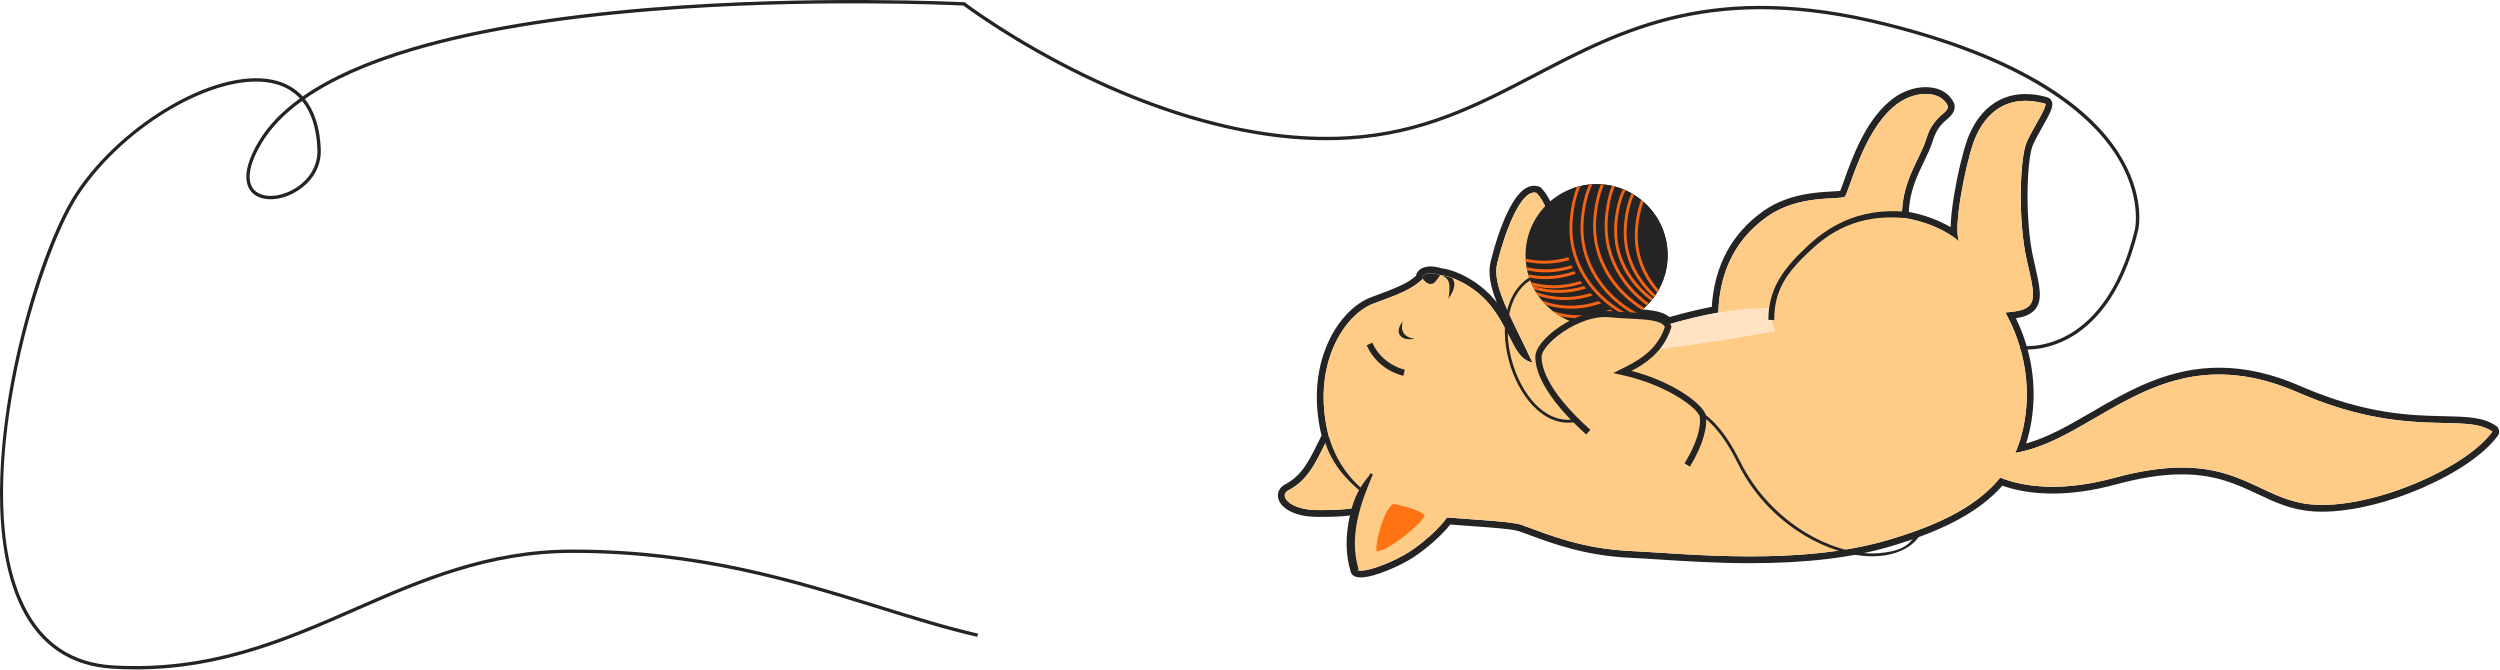<svg width="2977" height="798" viewBox="0 0 2977 798" fill="none" xmlns="http://www.w3.org/2000/svg">
<path d="M2293.16 103.748C2277.81 103.748 2261.83 110.148 2249.31 121.308C2220.72 145.641 2205.21 188.948 2195.95 214.828C2194.21 219.654 2192.56 224.294 2191.28 227.348C2188.88 227.628 2185.03 227.828 2181.75 228.001C2163.32 228.948 2129.03 230.721 2099.95 251.228C2062.24 277.814 2041.55 316.201 2038.35 365.414C2022.99 368.321 2006.72 372.241 1988 377.561C1978.47 369.441 1960.92 368.588 1941.07 367.628C1933.36 367.254 1925.39 366.854 1917.65 366.041C1915.64 365.828 1913.55 365.721 1911.43 365.721C1906.91 365.721 1902.15 366.201 1897.23 367.161C1890.24 359.681 1882.65 353.481 1875.85 347.908C1866.03 339.868 1857.43 332.841 1855.85 326.054C1860.23 315.054 1860.99 297.281 1857.85 277.681C1854.28 255.214 1846.25 235.774 1835.85 224.334C1834.92 223.308 1833.73 222.534 1832.41 222.094C1830.63 221.494 1828.77 221.201 1826.92 221.201C1815.71 221.188 1805.25 231.681 1794.96 253.254C1787.63 268.628 1780.59 289.148 1775.16 311.028C1771.55 325.534 1774.85 341.214 1782.44 360.348C1781.95 359.708 1781.44 359.068 1780.93 358.428C1764.8 338.268 1738.32 322.334 1716.21 319.401C1712.15 318.041 1707.71 317.308 1703.63 317.308C1696.89 317.308 1691.73 319.281 1688.71 323.028C1687.39 324.654 1686.53 326.534 1686.19 328.534C1674.64 338.428 1661.55 343.268 1632.83 353.894C1613.64 360.988 1595.09 379.801 1583.2 404.214C1573.41 424.281 1563.27 457.721 1570.52 503.041C1571.36 508.308 1572.4 513.441 1573.71 518.641C1572.08 521.854 1570.51 525.041 1568.97 528.134C1558.88 548.574 1550.17 566.241 1531.11 576.374C1524 579.761 1520.55 586.174 1522.08 593.174C1524.53 604.294 1540.19 615.534 1569.63 615.534C1583.07 615.534 1596.11 615.361 1607.51 613.828C1601.89 638.614 1602.24 660.748 1608.51 681.161C1609.2 683.428 1610.84 685.268 1613.01 686.214C1615.11 687.134 1617.56 687.588 1620.49 687.588C1635.49 687.588 1666.21 674.748 1683.68 663.254C1697.55 654.134 1716.05 638.481 1726.95 624.628C1734.88 625.241 1742.57 625.788 1750.04 626.321C1776.65 628.214 1801.79 630.014 1809.51 632.801C1813.17 634.108 1816.84 635.468 1820.73 636.908C1850.93 648.054 1888.52 661.921 1943.09 664.321C1952.15 664.721 1962.89 665.428 1975.35 666.228C2005.55 668.188 2043.15 670.628 2084.2 670.628C2150.84 670.628 2205.29 664.134 2250.65 650.788C2315.08 631.828 2357.8 608.708 2384.4 578.308C2397.45 583.014 2417.31 587.734 2444.27 587.734C2467.77 587.734 2493.05 584.094 2519.43 576.921C2549.21 568.814 2575.03 564.868 2598.32 564.868C2638.56 564.868 2663.96 576.828 2688.53 588.401C2708.84 597.961 2728.03 607.001 2753.65 608.894C2757.39 609.174 2761.31 609.308 2765.32 609.308C2799.76 609.308 2843.44 598.868 2885.15 580.641C2926.48 562.588 2959.05 540.001 2974.49 518.708C2975.77 516.948 2976.29 514.748 2975.92 512.601C2975.56 510.454 2974.36 508.548 2972.57 507.294C2957.28 496.641 2937.71 496.201 2910.61 495.614C2871.07 494.734 2816.91 493.534 2739.73 459.894C2705.69 445.068 2673.87 437.854 2642.43 437.854C2615.17 437.854 2588.2 443.414 2559.95 454.854C2535.28 464.841 2512.77 477.921 2491.01 490.574C2464.43 506.028 2439.08 520.761 2412.67 528.134C2415.49 519.428 2417.67 510.188 2419.24 500.214C2423.79 471.308 2423.96 427.428 2400.56 378.921C2411.12 377.308 2419.2 374.161 2424.16 367.481C2432.49 356.294 2428.89 340.628 2422.37 312.174L2421.44 308.148C2410.83 261.734 2413.48 188.268 2421.04 171.961C2424.32 164.868 2428.68 157.134 2432.52 150.308C2441.21 134.854 2445.01 127.774 2443.61 121.788C2442.95 118.908 2440.77 116.614 2437.93 115.814C2428.88 113.254 2420.15 111.961 2411.95 111.961C2393.75 111.961 2377.99 118.174 2365.12 130.441C2352.91 142.094 2346 156.841 2342.36 167.174C2337.15 181.948 2330.97 207.921 2327.01 231.814C2324.39 247.548 2323 260.468 2322.81 270.481C2308.57 262.148 2290.97 255.668 2273.01 252.308C2274.01 227.721 2283.03 209.081 2291.05 192.481C2295.2 183.908 2299.11 175.828 2301.57 167.681C2305.99 153.028 2312.85 146.988 2318.37 142.134C2322.95 138.121 2328.12 133.561 2327.61 125.814C2327.55 124.894 2327.33 123.988 2326.96 123.134C2321.72 111.001 2309.08 103.748 2293.16 103.748ZM2293.16 111.854C2305.13 111.854 2315.33 116.654 2319.52 126.348C2320.13 135.601 2302.39 136.921 2293.81 165.334C2286.49 189.614 2264 215.828 2264.84 259.188C2293.61 263.214 2318.63 275.081 2332.87 287.494C2325.51 271.641 2340.21 197.628 2350 169.868C2358.15 146.788 2376.45 120.054 2411.95 120.068C2419.15 120.068 2427.05 121.161 2435.72 123.614C2436.95 128.894 2422.25 150.041 2413.68 168.548C2405.11 187.054 2402.65 262.388 2413.55 309.961C2424.43 357.534 2428.37 369.428 2387.96 372.081C2390.41 377.361 2422.25 428.908 2411.23 498.948C2408.93 513.574 2405.19 526.988 2399.72 539.348C2477.76 526.161 2540.72 445.961 2642.43 445.961C2670.47 445.961 2701.45 452.054 2736.49 467.334C2866.29 523.921 2934.25 490.454 2967.93 513.948C2937.71 555.641 2836.28 601.214 2765.32 601.214C2761.53 601.214 2757.84 601.081 2754.24 600.814C2699.37 596.748 2673.37 556.761 2598.32 556.761C2576.23 556.761 2549.88 560.228 2517.29 569.094C2488.69 576.881 2464.37 579.628 2444.27 579.628C2413.8 579.628 2393.05 573.308 2381.91 568.654C2356.67 600.081 2314.52 623.534 2248.36 643.014C2196.49 658.281 2137.8 662.521 2084.2 662.521C2026.44 662.521 1974.57 657.601 1943.45 656.228C1883.44 653.588 1845.32 637.068 1812.25 625.174C1800.85 621.068 1764.48 619.454 1723.11 616.201C1713.87 629.468 1694.49 646.441 1679.23 656.481C1662.71 667.348 1633.43 679.481 1620.49 679.481C1618.76 679.481 1617.32 679.254 1616.25 678.788C1608.13 652.334 1611.88 626.094 1618.64 603.294C1606.11 607.001 1589.33 607.428 1569.63 607.428C1534.72 607.428 1521.87 589.574 1534.72 583.628C1560.28 570.148 1568.99 545.281 1582.33 519.588C1580.81 513.948 1579.52 508.028 1578.52 501.761C1566.44 426.214 1603.47 373.401 1635.61 361.508C1667.51 349.708 1680.91 344.748 1694.37 332.068L1694.23 331.868C1693.28 327.388 1697.8 325.414 1703.63 325.414C1707.04 325.414 1710.91 326.094 1714.37 327.334C1733.11 329.534 1758.49 343.361 1774.6 363.481C1800.51 395.868 1802.24 427.348 1824.95 431.748C1797.83 374.094 1776.41 339.548 1783.01 312.974C1792.56 274.601 1810.2 229.294 1826.91 229.308C1827.89 229.308 1828.88 229.454 1829.85 229.788C1850.52 252.508 1856.63 306.468 1847.52 324.881C1848.55 342.588 1875.35 353.841 1894.35 376.108C1900.12 374.654 1905.88 373.828 1911.43 373.828C1913.24 373.828 1915.04 373.921 1916.8 374.108C1946.19 377.214 1977.87 374.228 1985.33 386.761C2005.65 380.868 2025.56 375.801 2046.13 372.241C2047.89 318.921 2069.99 282.268 2104.61 257.854C2143.04 230.761 2190.8 238.694 2197.07 234.068C2203.8 222.174 2219.11 157.574 2254.63 127.428C2266.2 117.094 2280.64 111.854 2293.16 111.854" fill="#242424"/>
<path d="M1839.04 462.934C1805.84 385.934 1775.29 344.041 1783.01 312.974C1793.12 272.334 1812.31 223.934 1829.85 229.788C1850.52 252.508 1856.63 306.468 1847.52 324.881C1849.04 350.974 1906.51 363.054 1912.52 416.988C1849.08 427.054 1839.04 462.934 1839.04 462.934" fill="#FFCC88"/>
<path d="M1985.84 303.881C1985.84 350.601 1947.96 388.481 1901.24 388.481C1854.52 388.481 1816.64 350.601 1816.64 303.881C1816.64 257.161 1854.52 219.281 1901.24 219.281C1947.96 219.281 1985.84 257.161 1985.84 303.881Z" fill="#242424"/>
<path d="M1888.25 366.054C1908.88 362.508 1928.68 352.974 1945.51 338.494L1943.27 335.894C1911.87 362.921 1870.57 371.094 1835.97 357.708C1837.49 359.561 1839.12 361.334 1840.8 363.054C1850.35 366.054 1860.35 367.588 1870.51 367.588C1876.39 367.588 1882.32 367.081 1888.25 366.054" fill="#F46414"/>
<path d="M1849.97 343.294C1855.84 343.294 1861.77 342.788 1867.71 341.761C1888.33 338.214 1908.13 328.681 1924.96 314.201L1922.73 311.601C1893.57 336.708 1855.89 345.534 1822.95 335.948C1823.51 337.334 1824.11 338.694 1824.75 340.041C1832.92 342.188 1841.37 343.294 1849.97 343.294Z" fill="#F46414"/>
<path d="M1858 322.748C1878.63 319.201 1898.43 309.681 1915.25 295.188L1913.01 292.588C1885.21 316.521 1849.67 325.654 1817.87 318.148C1818.08 319.414 1818.31 320.668 1818.59 321.908C1825.65 323.481 1832.91 324.281 1840.25 324.281C1846.12 324.281 1852.05 323.774 1858 322.748Z" fill="#F46414"/>
<path d="M1954.88 349.868L1952.64 347.268C1922.33 373.348 1882.84 381.868 1849.03 370.414C1851.83 372.628 1854.77 374.668 1857.84 376.508C1865.03 378.134 1872.4 378.961 1879.88 378.961C1885.75 378.961 1891.68 378.454 1897.63 377.441C1918.25 373.881 1938.04 364.361 1954.88 349.868Z" fill="#F46414"/>
<path d="M1840.25 332.361C1846.12 332.361 1852.05 331.854 1858 330.828C1878.63 327.281 1898.43 317.748 1915.25 303.268L1913.01 300.668C1885.76 324.121 1851.07 333.361 1819.76 326.641C1820.12 327.934 1820.51 329.201 1820.92 330.454C1827.24 331.708 1833.71 332.361 1840.25 332.361" fill="#F46414"/>
<path d="M1908.12 388.188C1928.12 384.428 1947.29 375.054 1963.67 360.974L1963.71 360.934L1961.48 358.334C1938.15 378.414 1909.36 388.081 1881.91 386.241C1888.12 387.694 1894.59 388.481 1901.24 388.481C1903.56 388.481 1905.84 388.361 1908.12 388.188" fill="#F46414"/>
<path d="M1816.75 308.001C1816.8 309.214 1816.89 310.428 1817.01 311.641C1824.07 313.214 1831.31 314.001 1838.64 314.001C1844.52 314.001 1850.45 313.494 1856.39 312.481C1877.01 308.934 1896.81 299.401 1913.64 284.921L1911.4 282.321C1883.75 306.121 1848.43 315.294 1816.75 308.001" fill="#F46414"/>
<path d="M1828.72 347.468C1829.71 349.108 1830.76 350.694 1831.85 352.254C1841.88 355.601 1852.43 357.308 1863.16 357.308C1869.03 357.308 1874.96 356.801 1880.91 355.788C1901.53 352.241 1921.33 342.708 1938.16 328.214L1935.92 325.628C1904.55 352.628 1863.32 360.801 1828.72 347.468Z" fill="#F46414"/>
<path d="M1824.79 340.134C1825.49 341.614 1826.23 343.068 1827.01 344.494C1836.32 347.334 1846.01 348.774 1855.88 348.774C1861.75 348.774 1867.68 348.268 1873.63 347.241C1894.25 343.694 1914.04 334.174 1930.88 319.681L1928.64 317.081C1898.27 343.228 1858.67 351.708 1824.79 340.134" fill="#F46414"/>
<path d="M1901.24 219.281C1891.36 219.281 1881.89 220.988 1873.08 224.108C1865.87 238.761 1861.85 254.948 1861.85 271.961C1861.85 319.481 1893.08 360.534 1938.35 379.921C1966.47 366.174 1985.84 337.294 1985.84 303.881C1985.84 257.161 1947.96 219.281 1901.24 219.281" fill="#242424"/>
<path d="M1942.81 230.214C1936.41 243.894 1933.51 263.014 1933.51 277.334C1933.51 298.174 1940.17 318.414 1952.8 335.868C1957.57 342.481 1963.13 348.574 1969.33 354.081C1970.04 353.134 1970.71 352.174 1971.36 351.201C1949.77 331.774 1936.93 305.268 1936.93 277.334C1936.93 263.948 1939.73 245.174 1945.79 231.961C1944.8 231.361 1943.81 230.774 1942.81 230.214" fill="#F46414"/>
<path d="M1954.29 238.014C1949.12 251.241 1946.73 268.068 1946.73 281.014C1946.73 301.854 1953.41 322.094 1966.03 339.548C1968.24 342.614 1970.63 345.574 1973.17 348.401C1973.83 347.348 1974.45 346.281 1975.07 345.201C1959.28 327.068 1950.17 304.548 1950.17 281.014C1950.17 269.148 1952.37 253.068 1957.08 240.361C1956.17 239.561 1955.24 238.774 1954.29 238.014Z" fill="#F46414"/>
<path d="M1940.55 378.801C1941.79 378.148 1943.01 377.454 1944.21 376.748C1900.43 356.521 1872.33 315.774 1872.33 271.961C1872.33 257.081 1875.4 236.321 1882.04 221.508C1880.63 221.828 1879.21 222.201 1877.81 222.601C1871.69 237.574 1868.91 257.081 1868.91 271.961C1868.91 295.281 1876.37 317.948 1890.49 337.494C1903.03 354.841 1920.25 369.001 1940.55 378.801" fill="#F46414"/>
<path d="M1910.81 269.668C1910.81 292.988 1918.28 315.654 1932.4 335.201C1940.24 346.041 1949.92 355.641 1961.03 363.708C1961.85 362.881 1962.67 362.041 1963.47 361.174C1932.88 338.988 1914.24 305.361 1914.24 269.668C1914.24 255.721 1916.93 236.588 1922.75 222.054C1921.63 221.761 1920.49 221.494 1919.36 221.254C1913.51 236.094 1910.81 255.081 1910.81 269.668" fill="#F46414"/>
<path d="M1906.36 219.454C1899.99 234.534 1897.08 254.494 1897.08 269.668C1897.08 292.988 1904.55 315.654 1918.67 335.201C1928.32 348.534 1940.73 360.001 1955.19 369.041C1956.12 368.268 1957.03 367.481 1957.92 366.668C1922.52 344.788 1900.51 308.441 1900.51 269.668C1900.51 254.961 1903.51 234.508 1910 219.734C1908.8 219.614 1907.59 219.521 1906.36 219.454Z" fill="#F46414"/>
<path d="M1892.23 219.774C1885.25 235.068 1882.08 256.121 1882.08 271.961C1882.08 295.281 1889.55 317.948 1903.68 337.494C1914.75 352.814 1929.48 365.654 1946.75 375.188C1947.84 374.494 1948.91 373.774 1949.96 373.028C1910.45 351.788 1885.52 313.241 1885.52 271.961C1885.52 256.388 1888.88 234.348 1896.2 219.454C1894.87 219.534 1893.55 219.641 1892.23 219.774" fill="#F46414"/>
<path d="M1922.13 274.668C1922.13 295.508 1928.8 315.748 1941.41 333.201C1948.23 342.628 1956.61 350.974 1966.2 358.054C1966.93 357.174 1967.65 356.268 1968.36 355.361C1941.75 335.614 1925.56 306.028 1925.56 274.668C1925.56 260.348 1928.76 239.868 1935.72 226.628C1934.68 226.161 1933.61 225.721 1932.56 225.294C1925.37 239.081 1922.13 259.534 1922.13 274.668Z" fill="#F46414"/>
<path d="M2047.05 401.254C2040.63 331.868 2064.03 286.468 2104.61 257.854C2143.04 230.761 2190.8 238.694 2197.07 234.068C2203.8 222.174 2219.11 157.574 2254.63 127.428C2277.28 107.188 2310.96 106.521 2319.52 126.348C2320.13 135.601 2302.39 136.921 2293.81 165.334C2285.24 193.748 2255.85 224.814 2267.48 282.961C2204.41 344.414 2104.61 421.068 2102.16 419.748C2069.11 415.121 2047.05 401.254 2047.05 401.254" fill="#FFCC88"/>
<path d="M1585.55 513.588C1570.24 541.334 1562.28 569.094 1534.72 583.628C1521.87 589.574 1534.72 607.428 1569.63 607.428C1604.52 607.428 1630.24 606.094 1639.43 587.601C1628.4 540.681 1585.55 513.588 1585.55 513.588" fill="#FFCC88"/>
<path d="M1694.69 331.774C1681.12 344.668 1667.76 349.614 1635.61 361.508C1603.47 373.401 1566.44 426.214 1578.52 501.761C1591.01 579.948 1645.41 608.974 1696.84 613.934C1748.27 618.894 1798.48 620.214 1812.25 625.174C1845.32 637.068 1883.44 653.588 1943.45 656.228C2003.45 658.868 2140.6 674.734 2248.36 643.014C2356.13 611.294 2400.21 569.001 2411.23 498.948C2422.25 428.908 2390.41 377.361 2387.96 372.081C2428.37 369.428 2424.43 357.534 2413.55 309.961C2402.65 262.388 2405.11 187.054 2413.68 168.548C2422.25 150.041 2436.95 128.894 2435.72 123.614C2384.29 109.081 2359.8 142.121 2350 169.868C2340.2 197.628 2325.51 271.628 2332.87 287.494C2301.03 259.734 2215.31 234.628 2154.08 294.108C2092.84 353.574 2112.44 393.108 2112.44 393.108C2032.92 389.014 1961.69 400.561 1909.95 412.121C1862.88 422.628 1831.95 433.134 1825.53 431.868C1802.27 427.908 1800.73 396.148 1774.6 363.481C1751.33 334.414 1708.69 318.468 1694.69 331.774Z" fill="#FFCC88"/>
<path d="M1670.45 382.774C1659.85 395.774 1667.28 406.774 1684.88 403.401C1669.41 401.681 1667.85 391.294 1670.45 382.774Z" fill="#242424"/>
<path d="M1850.96 426.774C1954.75 400.334 2018.83 366.668 2109.72 366.668C2107.77 383.481 2114.13 394.241 2114.13 394.241C1953.16 423.948 1850.96 426.774 1850.96 426.774Z" fill="#FFE3C2"/>
<path d="M2112.72 381.228L2105.8 380.814C2105.8 343.734 2123.64 319.708 2152.43 292.948C2173.51 273.348 2210.16 246.521 2269.57 252.214L2268.55 259.654C2210.52 254.081 2176.88 278.641 2156.33 297.734C2127.49 324.548 2112.72 345.241 2112.72 381.228Z" fill="#242424"/>
<path d="M1694.23 331.868C1698.2 337.361 1702.95 339.548 1706.83 337.388C1709.55 335.881 1714.99 327.561 1714.99 327.561C1705.55 323.934 1692.69 324.588 1694.23 331.868Z" fill="#242424"/>
<path d="M1714.99 327.561C1728.2 330.908 1726.76 341.588 1724.87 355.601C1732.65 344.694 1733.6 336.188 1729.29 331.308C1721.93 328.228 1714.99 327.561 1714.99 327.561" fill="#242424"/>
<path d="M1633.2 564.174C1621.71 592.121 1602.88 635.174 1616.25 678.788C1625.33 682.761 1660.49 668.801 1679.23 656.481C1698.81 643.601 1725.15 619.321 1728.2 606.094C1728.81 590.241 1652.09 518.268 1633.2 564.174" fill="#FFCC88"/>
<path d="M1614.61 679.294C1601.49 636.508 1602.47 599.094 1630.48 566.294L1631.63 563.521L1634.79 564.828L1633.64 567.601C1622.29 595.108 1605.13 636.681 1617.89 678.281L1614.61 679.294Z" fill="#242424"/>
<path d="M1623.27 587.694C1602.99 571.454 1585.05 551.601 1577.03 523.454L1582.33 519.588C1590.16 547.041 1605.69 569.228 1625.41 585.014L1623.27 587.694" fill="#242424"/>
<path d="M1639.43 656.481C1636.67 649.388 1647.69 605.774 1659.32 599.988C1659.32 599.988 1692.69 606.601 1696.36 614.028C1696.36 619.974 1654.12 656.481 1639.43 656.481" fill="#FF7312"/>
<path d="M2379.65 541.161C2489.75 540.014 2563.61 391.961 2736.49 467.334C2866.29 523.921 2934.25 490.454 2967.93 513.948C2936.09 557.868 2825.27 606.081 2754.25 600.814C2683.23 595.548 2660.57 530.108 2517.29 569.094C2420.08 595.548 2372.19 563.814 2372.19 563.814L2379.65 541.161" fill="#FFCC88"/>
<path d="M1669.68 445.054C1668.59 444.801 1642.49 438.481 1630.13 412.134L1633.24 410.681C1644.87 435.481 1670.2 441.654 1670.45 441.708L1669.68 445.054" fill="#242424"/>
<path d="M1671.19 447.454L1669.23 447.001C1668.09 446.734 1641.08 440.188 1628.32 412.988L1627.47 411.174L1634.2 408.014L1635.04 409.828C1646.19 433.574 1670.68 439.708 1670.92 439.761L1672.85 440.228L1671.19 447.454Z" fill="#242424"/>
<path d="M2281.73 633.174C2276.36 650.268 2260.44 656.961 2236.96 658.748C2184.33 662.761 2108.27 622.974 2072.08 549.414C2051.69 507.974 2028.77 485.641 1999.97 479.134C1974.28 473.321 1947.16 480.828 1918.45 488.788C1904.55 492.641 1890.16 496.628 1875.47 499.201C1872.73 499.681 1870.05 499.921 1867.41 499.921C1832.87 499.908 1806.28 460.388 1798.07 420.068C1791.75 389.068 1795.35 351.241 1822.08 333.734C1821.67 332.668 1821.29 331.588 1820.93 330.494C1810.63 337.108 1802.79 346.934 1797.85 359.628C1791.25 376.628 1790.13 398.334 1794.71 420.748C1803.2 462.481 1831.04 503.348 1867.41 503.348C1870.24 503.348 1873.13 503.094 1876.05 502.588C1890.91 499.974 1905.37 495.974 1919.37 492.094C1976.36 476.294 2025.57 462.654 2069 550.934C2091.23 596.094 2124.24 622.708 2148.03 637.068C2175.08 653.401 2204.36 662.454 2229.63 662.454C2232.2 662.454 2234.75 662.361 2237.23 662.174C2262.19 660.268 2283.35 648.761 2289.17 630.241L2281.73 633.174" fill="#242424"/>
<path d="M1879.75 542.001C1896.32 524.854 1903.63 526.148 1889.84 513.254C1844.84 472.614 1831.99 442.881 1831.99 425.041C1831.99 406.201 1880.88 370.308 1916.8 374.108C1948.03 377.401 1981.85 373.828 1986.45 389.308C1976.35 421.014 1950.89 433.574 1932.09 442.881C1986.28 454.774 2023.47 482.534 2027.37 494.428C2034.04 523.174 1993.63 589.574 1960.56 600.481C1927.51 611.388 1857.71 564.801 1879.75 542.001" fill="#FFCC88"/>
<path d="M2011.61 552.934L2008.68 551.174C2022.05 528.974 2028.59 507.428 2025.72 494.881C2022.01 483.948 1985.61 456.388 1931.72 444.548L1926.96 443.508L1931.45 441.281C1949.71 432.241 1974.67 419.881 1984.65 389.308C1981.12 379.401 1962.32 378.481 1940.6 377.428C1932.75 377.054 1924.64 376.654 1916.63 375.814C1893.08 373.321 1864.67 388.108 1848.23 402.894C1839 411.201 1833.71 419.281 1833.71 425.041C1833.71 438.188 1841.15 466.961 1891 511.988L1888.69 514.534C1837.87 468.628 1830.27 438.761 1830.27 425.041C1830.27 418.201 1835.84 409.441 1845.93 400.348C1862.92 385.068 1892.4 369.801 1916.99 372.401C1924.91 373.241 1932.96 373.628 1940.76 374.001C1964.13 375.134 1984.32 376.121 1988.09 388.814L1988.24 389.321L1988.08 389.814C1978.52 419.841 1955.52 433.054 1937.15 442.281C1990.55 455.108 2025.21 482.374 2029 493.881L2029.04 494.041C2032.15 507.401 2025.47 529.961 2011.61 552.934" fill="#242424"/>
<path d="M2012.29 555.681L2005.93 551.854L2006.96 550.134C2020.04 528.441 2026.48 507.508 2023.8 495.441C2020.04 484.841 1984.2 458.121 1931.29 446.508L1920.97 444.241L1930.57 439.494C1948.36 430.681 1972.65 418.641 1982.52 389.374C1978.79 381.281 1960.17 380.388 1940.49 379.428C1932.57 379.041 1924.45 378.641 1916.41 377.801C1893.48 375.374 1865.69 389.881 1849.56 404.388C1840.88 412.201 1835.71 419.921 1835.71 425.041C1835.71 437.854 1843.05 466.001 1892.33 510.494L1893.81 511.841L1888.84 517.361L1887.36 516.014C1835.95 469.588 1828.27 439.094 1828.27 425.041C1828.27 417.628 1834.07 408.334 1844.6 398.868C1861.91 383.294 1892.01 367.748 1917.2 370.414C1925.08 371.241 1933.11 371.628 1940.85 372.001C1965 373.174 1985.84 374.188 1990.01 388.241L1990.33 389.334L1989.99 390.428C1980.6 419.894 1957.85 433.828 1942.81 441.641C1994.65 455.268 2027.12 481.748 2030.91 493.268L2030.97 493.508C2034.2 507.428 2027.44 530.574 2013.32 553.974L2012.29 555.681" fill="#242424"/>
<path d="M359.734 120.214C338.363 135.614 322.215 152.454 311.401 170.641C296.581 195.574 293.298 215.068 302.157 225.534C309.438 234.121 325.134 235.694 341.213 229.428C358.849 222.574 379.062 204.934 377.991 177.814C377.019 153.201 370.813 133.814 359.734 120.214V120.214ZM161.482 797.148C152.421 797.148 143.201 796.868 133.785 796.294C84.373 793.281 47.993 768.948 25.657 723.974C-13.604 644.921 0.78 522.748 12.848 456.961C29.415 366.668 61.461 272.881 90.777 228.908C117.71 188.508 159.554 150.374 205.579 124.281C252.695 97.561 297.966 87.374 329.781 96.321C342.115 99.801 352.373 106.014 360.441 114.828C392.825 92.201 436.395 72.721 490.809 56.614C565.458 34.508 660.653 18.588 773.747 9.308C966.207 -6.479 1146.3 2.574 1148.09 2.668L1148.71 2.708L1149.2 3.081C1149.77 3.508 1206.87 46.734 1291.25 87.748C1369.04 125.561 1486.6 169.174 1604.88 162.214C1694.27 156.961 1759.03 123.161 1827.6 87.374C1932.68 32.521 2041.33 -24.199 2246.39 27.068C2323.08 46.241 2386.55 71.054 2435.04 100.841C2473.95 124.734 2503.37 151.868 2522.52 181.494C2555.27 232.214 2546.6 272.068 2546.23 273.734C2526.95 354.574 2490 388.921 2462.39 403.508C2432.31 419.401 2407.13 416.041 2406.07 415.881L2406.64 411.921C2406.88 411.961 2431.77 415.241 2460.75 399.854C2487.55 385.614 2523.45 352.028 2542.32 272.828C2542.41 272.441 2550.97 232.708 2518.95 183.348C2489.27 137.601 2417.71 74.014 2245.43 30.948C2041.85 -19.946 1933.88 36.414 1829.45 90.921C1760.49 126.908 1695.36 160.908 1605.12 166.214C1596.57 166.721 1588.03 166.961 1579.49 166.961C1469.17 166.961 1362.05 126.628 1289.43 91.308C1208.91 52.161 1153.11 11.001 1147.28 6.641C1135.59 6.068 960.626 -2.012 774.035 13.308C661.222 22.561 566.307 38.428 491.927 60.454C438.082 76.401 395.011 95.601 363.051 117.868C374.546 132.094 380.985 152.214 381.989 177.654C383.142 206.881 361.525 225.814 342.663 233.161C324.717 240.148 307.619 238.161 299.105 228.108C293.286 221.241 286.698 204.374 307.962 168.601C318.999 150.028 335.418 132.868 357.107 117.201C349.573 109.094 340.071 103.374 328.697 100.174C264.953 82.241 150.938 145.881 94.105 231.134C43.074 307.668 -38.167 586.468 29.239 722.201C50.893 765.801 86.149 789.388 134.027 792.308C249.421 799.334 337.229 760.881 422.151 723.681C499.941 689.614 580.379 654.388 681.511 654.388C832.355 654.388 947.451 690.094 1049 721.614C1089.41 734.148 1127.57 745.988 1164.66 754.494L1163.77 758.388C1126.53 749.854 1088.3 737.988 1047.81 725.428C946.537 694.001 831.749 658.388 681.511 658.388C581.217 658.388 501.169 693.441 423.755 727.348C345.306 761.708 264.39 797.148 161.482 797.148Z" fill="#242424"/>
</svg>
